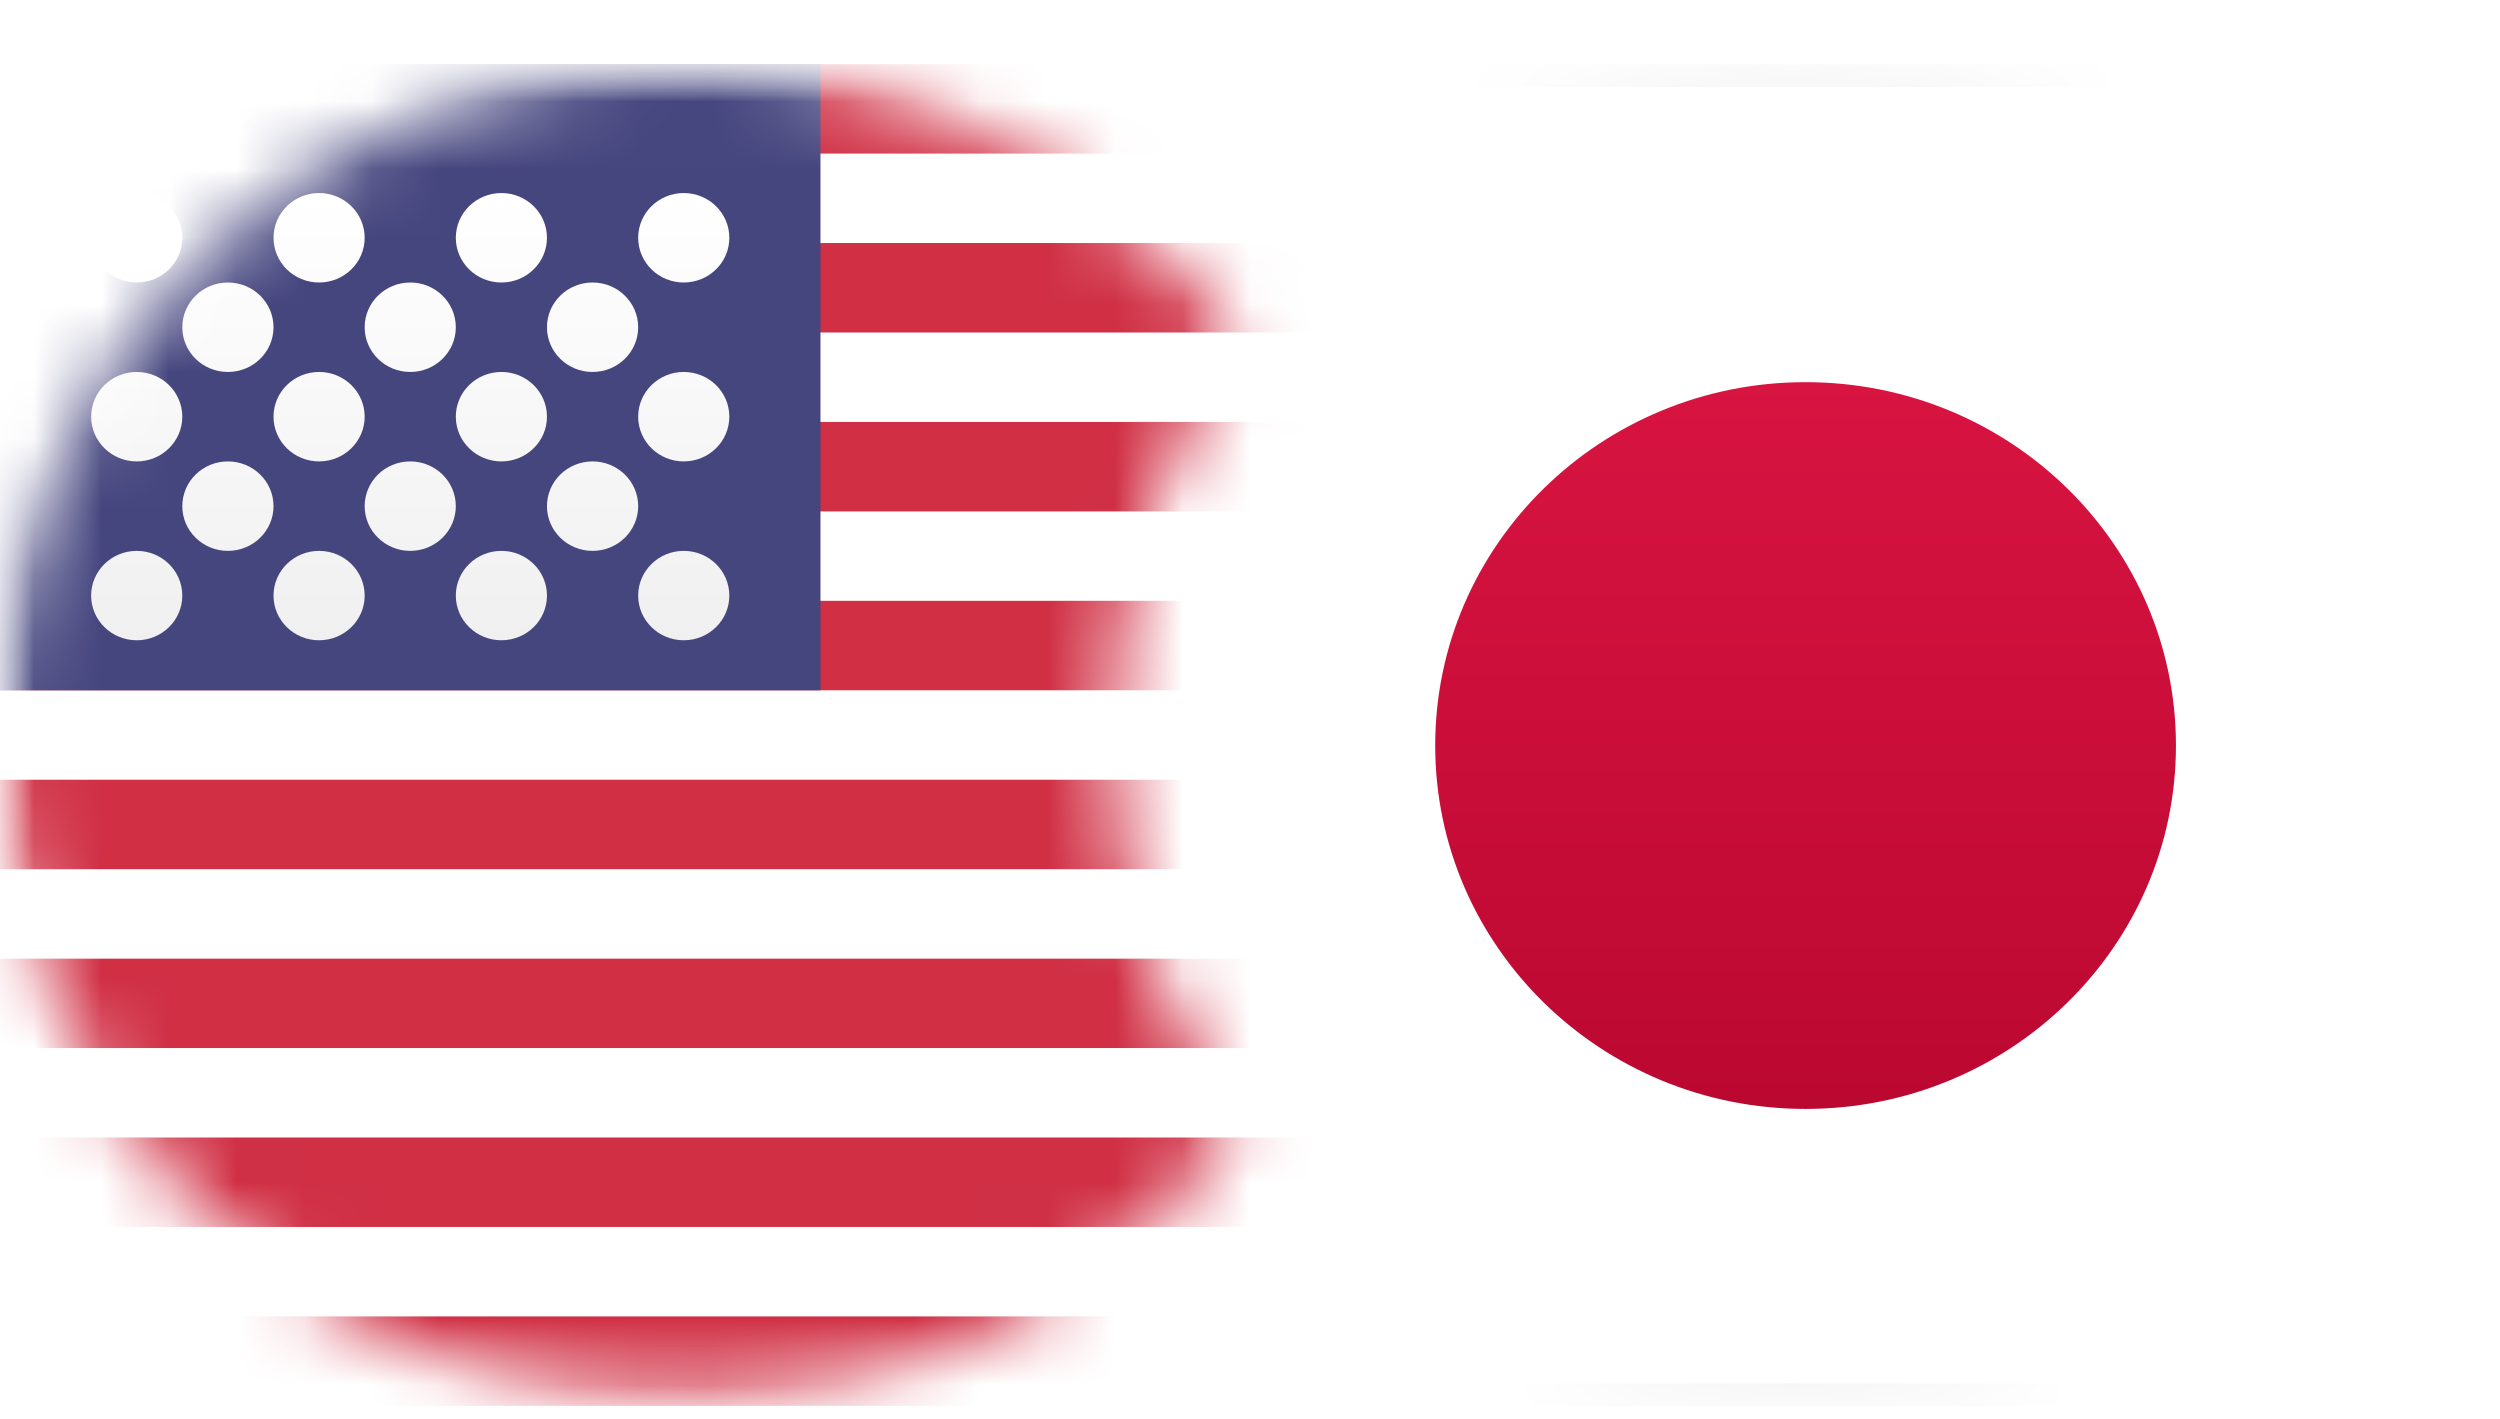 <svg width="37" height="21" viewBox="0 0 37 21" fill="none" xmlns="http://www.w3.org/2000/svg">
<mask id="mask0" style="mask-type:alpha" maskUnits="userSpaceOnUse" x="0" y="0" width="21" height="21">
<ellipse cx="10.119" cy="10.878" rx="10.119" ry="9.928" fill="#C4C4C4"/>
</mask>
<g mask="url(#mask0)">
<rect y="0.95" width="28.334" height="19.857" rx="1.168" fill="white"/>
<mask id="mask1" style="mask-type:alpha" maskUnits="userSpaceOnUse" x="0" y="0" width="29" height="21">
<rect y="0.95" width="28.334" height="19.857" rx="1.168" fill="white"/>
</mask>
<g mask="url(#mask1)">
<path fill-rule="evenodd" clip-rule="evenodd" d="M28.334 0.95H0V2.273H28.334V0.95ZM28.334 3.597H0V4.921H28.334V3.597ZM0 6.245H28.334V7.569H0V6.245ZM28.334 8.892H0V10.216H28.334V8.892ZM0 11.54H28.334V12.864H0V11.54ZM28.334 14.188H0V15.511H28.334V14.188ZM0 16.835H28.334V18.159H0V16.835ZM28.334 19.483H0V20.807H28.334V19.483Z" fill="#D02F44"/>
<rect y="0.95" width="12.143" height="9.267" fill="#46467F"/>
<g filter="url(#filter0_d)">
<path fill-rule="evenodd" clip-rule="evenodd" d="M2.699 2.935C2.699 3.301 2.396 3.597 2.024 3.597C1.651 3.597 1.349 3.301 1.349 2.935C1.349 2.57 1.651 2.273 2.024 2.273C2.396 2.273 2.699 2.57 2.699 2.935ZM5.397 2.935C5.397 3.301 5.095 3.597 4.722 3.597C4.35 3.597 4.048 3.301 4.048 2.935C4.048 2.57 4.35 2.273 4.722 2.273C5.095 2.273 5.397 2.57 5.397 2.935ZM7.421 3.597C7.793 3.597 8.095 3.301 8.095 2.935C8.095 2.57 7.793 2.273 7.421 2.273C7.048 2.273 6.746 2.57 6.746 2.935C6.746 3.301 7.048 3.597 7.421 3.597ZM10.794 2.935C10.794 3.301 10.492 3.597 10.119 3.597C9.747 3.597 9.445 3.301 9.445 2.935C9.445 2.57 9.747 2.273 10.119 2.273C10.492 2.273 10.794 2.57 10.794 2.935ZM3.373 4.921C3.746 4.921 4.048 4.625 4.048 4.259C4.048 3.894 3.746 3.597 3.373 3.597C3 3.597 2.698 3.894 2.698 4.259C2.698 4.625 3 4.921 3.373 4.921ZM6.746 4.259C6.746 4.625 6.444 4.921 6.072 4.921C5.699 4.921 5.397 4.625 5.397 4.259C5.397 3.894 5.699 3.597 6.072 3.597C6.444 3.597 6.746 3.894 6.746 4.259ZM8.77 4.921C9.143 4.921 9.445 4.625 9.445 4.259C9.445 3.894 9.143 3.597 8.77 3.597C8.397 3.597 8.095 3.894 8.095 4.259C8.095 4.625 8.397 4.921 8.77 4.921ZM10.794 5.583C10.794 5.948 10.492 6.245 10.119 6.245C9.747 6.245 9.445 5.948 9.445 5.583C9.445 5.217 9.747 4.921 10.119 4.921C10.492 4.921 10.794 5.217 10.794 5.583ZM7.421 6.245C7.793 6.245 8.095 5.948 8.095 5.583C8.095 5.217 7.793 4.921 7.421 4.921C7.048 4.921 6.746 5.217 6.746 5.583C6.746 5.948 7.048 6.245 7.421 6.245ZM5.397 5.583C5.397 5.948 5.095 6.245 4.722 6.245C4.35 6.245 4.048 5.948 4.048 5.583C4.048 5.217 4.35 4.921 4.722 4.921C5.095 4.921 5.397 5.217 5.397 5.583ZM2.024 6.245C2.396 6.245 2.698 5.948 2.698 5.583C2.698 5.217 2.396 4.921 2.024 4.921C1.651 4.921 1.349 5.217 1.349 5.583C1.349 5.948 1.651 6.245 2.024 6.245ZM4.048 6.907C4.048 7.272 3.746 7.569 3.373 7.569C3 7.569 2.698 7.272 2.698 6.907C2.698 6.541 3 6.245 3.373 6.245C3.746 6.245 4.048 6.541 4.048 6.907ZM6.072 7.569C6.444 7.569 6.746 7.272 6.746 6.907C6.746 6.541 6.444 6.245 6.072 6.245C5.699 6.245 5.397 6.541 5.397 6.907C5.397 7.272 5.699 7.569 6.072 7.569ZM9.445 6.907C9.445 7.272 9.143 7.569 8.77 7.569C8.397 7.569 8.095 7.272 8.095 6.907C8.095 6.541 8.397 6.245 8.77 6.245C9.143 6.245 9.445 6.541 9.445 6.907ZM10.119 8.892C10.492 8.892 10.794 8.596 10.794 8.231C10.794 7.865 10.492 7.569 10.119 7.569C9.747 7.569 9.445 7.865 9.445 8.231C9.445 8.596 9.747 8.892 10.119 8.892ZM8.095 8.231C8.095 8.596 7.793 8.892 7.421 8.892C7.048 8.892 6.746 8.596 6.746 8.231C6.746 7.865 7.048 7.569 7.421 7.569C7.793 7.569 8.095 7.865 8.095 8.231ZM4.722 8.892C5.095 8.892 5.397 8.596 5.397 8.231C5.397 7.865 5.095 7.569 4.722 7.569C4.35 7.569 4.048 7.865 4.048 8.231C4.048 8.596 4.35 8.892 4.722 8.892ZM2.698 8.231C2.698 8.596 2.396 8.892 2.024 8.892C1.651 8.892 1.349 8.596 1.349 8.231C1.349 7.865 1.651 7.569 2.024 7.569C2.396 7.569 2.698 7.865 2.698 8.231Z" fill="url(#paint0_linear)"/>
</g>
</g>
</g>
<mask id="mask2" style="mask-type:alpha" maskUnits="userSpaceOnUse" x="16" y="0" width="21" height="21">
<ellipse cx="26.565" cy="10.879" rx="10.12" ry="9.929" fill="#C4C4C4"/>
</mask>
<g mask="url(#mask2)">
<rect x="12.565" y="1.118" width="28" height="19.523" rx="1.176" fill="white" stroke="#F5F5F5" stroke-width="0.336"/>
<mask id="mask3" style="mask-type:alpha" maskUnits="userSpaceOnUse" x="12" y="0" width="29" height="21">
<rect x="12.565" y="1.118" width="28" height="19.523" rx="1.176" fill="white" stroke="white" stroke-width="0.336"/>
</mask>
<g mask="url(#mask3)">
<path fill-rule="evenodd" clip-rule="evenodd" d="M26.722 16.412C29.75 16.412 32.204 14.004 32.204 11.034C32.204 8.063 29.75 5.656 26.722 5.656C23.695 5.656 21.241 8.063 21.241 11.034C21.241 14.004 23.695 16.412 26.722 16.412Z" fill="url(#paint1_linear)"/>
</g>
</g>
<defs>
<filter id="filter0_d" x="1.349" y="2.273" width="9.445" height="7.203" filterUnits="userSpaceOnUse" color-interpolation-filters="sRGB">
<feFlood flood-opacity="0" result="BackgroundImageFix"/>
<feColorMatrix in="SourceAlpha" type="matrix" values="0 0 0 0 0 0 0 0 0 0 0 0 0 0 0 0 0 0 127 0" result="hardAlpha"/>
<feOffset dy="0.584"/>
<feColorMatrix type="matrix" values="0 0 0 0 0 0 0 0 0 0 0 0 0 0 0 0 0 0 0.06 0"/>
<feBlend mode="normal" in2="BackgroundImageFix" result="effect1_dropShadow"/>
<feBlend mode="normal" in="SourceGraphic" in2="effect1_dropShadow" result="shape"/>
</filter>
<linearGradient id="paint0_linear" x1="1.349" y1="2.273" x2="1.349" y2="8.892" gradientUnits="userSpaceOnUse">
<stop stop-color="white"/>
<stop offset="1" stop-color="#F0F0F0"/>
</linearGradient>
<linearGradient id="paint1_linear" x1="21.241" y1="5.656" x2="21.241" y2="16.412" gradientUnits="userSpaceOnUse">
<stop stop-color="#D81441"/>
<stop offset="1" stop-color="#BB0831"/>
</linearGradient>
</defs>
</svg>
